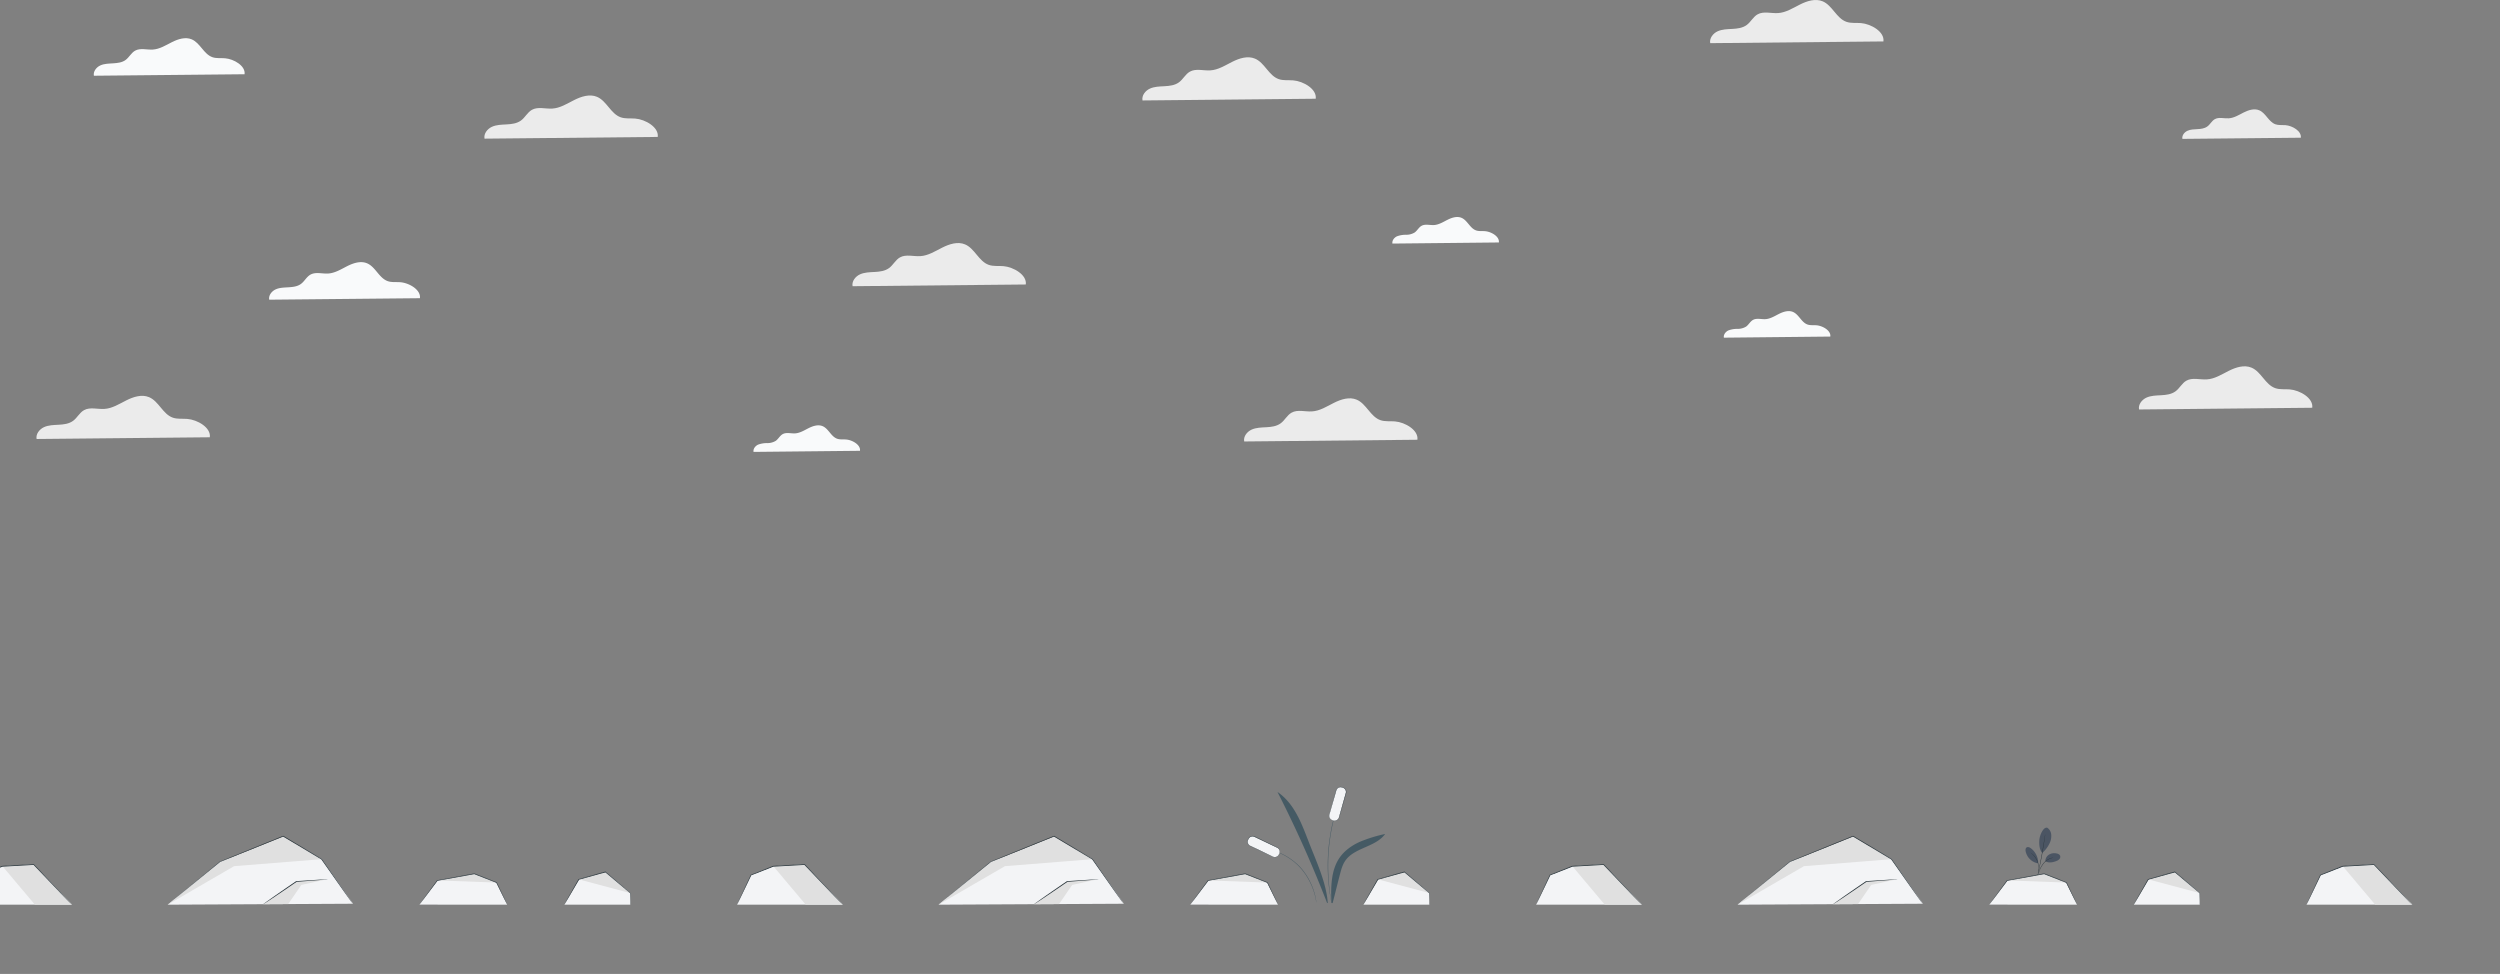 <svg fill="none" xmlns="http://www.w3.org/2000/svg" viewBox="0 0 1440 561"><rect x="0" y="0" width="1440" height="561" fill="#808080" stroke="none"/><g clip-path="url(#Group 1000000883__a)"><path d="M816.417 253.301c.771-5.537-7.093-10.1-12.945-10.57-2.802-.23-5.711.204-8.371-.726-5.754-2.003-8.059-9.436-13.672-11.802-4.203-1.772-9.035-.195-13.114 1.852-4.078 2.046-8.122 4.669-12.644 4.917-3.954.248-8.254-1.214-11.712.718-2.581 1.435-3.928 4.43-6.305 6.157-2.376 1.728-5.32 2.083-8.246 2.242-2.926.159-5.878.186-8.503 1.382-2.624 1.196-4.806 3.978-4.256 6.822l99.768-.992Zm-225.564-89.435c.772-5.537-7.093-10.1-12.945-10.57-2.802-.23-5.71.204-8.37-.726-5.755-2.002-8.06-9.436-13.673-11.802-4.202-1.772-9.035-.194-13.113 1.852-4.079 2.047-8.122 4.669-12.644 4.917-3.955.249-8.255-1.213-11.713.718-2.58 1.435-3.928 4.43-6.304 6.158-2.377 1.728-5.32 2.082-8.246 2.241-2.926.16-5.879.186-8.504 1.383-2.624 1.196-4.805 3.978-4.256 6.822l99.768-.993Zm740.997 71c.77-5.537-7.09-10.1-12.94-10.57-2.8-.23-5.71.204-8.37-.726-5.76-2.002-8.06-9.436-13.67-11.802-4.21-1.772-9.04-.194-13.12 1.852-4.08 2.047-8.12 4.669-12.64 4.917-3.96.249-8.26-1.213-11.72.718-2.58 1.435-3.92 4.43-6.3 6.158-2.38 1.728-5.32 2.082-8.25 2.241-2.92.16-5.87.186-8.5 1.383-2.62 1.196-4.8 3.978-4.25 6.822l99.76-.993Zm-1210.997 17c.772-5.537-7.093-10.1-12.945-10.57-2.802-.23-5.71.204-8.37-.726-5.755-2.002-8.06-9.436-13.673-11.802-4.203-1.772-9.035-.194-13.113 1.852-4.08 2.047-8.122 4.669-12.644 4.917-3.955.249-8.255-1.213-11.713.718-2.58 1.435-3.928 4.43-6.304 6.158-2.377 1.728-5.32 2.082-8.246 2.241-2.926.16-5.879.186-8.503 1.383-2.625 1.196-4.806 3.978-4.256 6.822l99.767-.993Z" fill="#EBEBEB"/><path d="M241.868 171.763c.665-4.82-6.145-8.789-11.261-9.197-2.438-.204-4.974.177-7.279-.629-5.01-1.772-7.014-8.213-11.899-10.269-3.653-1.541-7.865-.168-11.403 1.613-3.537 1.781-7.04 4.022-11.003 4.27-3.441.222-7.173-1.054-10.188.629-2.243 1.25-3.423 3.837-5.489 5.361-2.065 1.524-4.663 1.772-7.173 1.94-2.509.168-5.107.159-7.394 1.205-2.288 1.045-4.177 3.464-3.707 5.936l86.796-.859Zm812.392 22.096c.47-3.402-4.34-6.202-7.98-6.494-1.73-.142-3.55.124-5.15-.443-3.54-1.232-4.94-5.795-8.39-7.248-2.58-1.089-5.55-.115-8.05 1.135-2.5 1.249-4.98 2.844-7.77 3.021-2.42.159-5.06-.744-7.19.443-1.58.886-2.41 2.658-3.88 3.783a9.222 9.222 0 0 1-5.06 1.373c-1.778-.03-3.545.27-5.213.886-1.614.736-2.953 2.446-2.616 4.182l61.299-.638Zm-190.912-54.202c.47-3.403-4.336-6.202-7.98-6.495-1.729-.141-3.547.124-5.143-.443-3.547-1.231-4.948-5.794-8.397-7.247-2.58-1.09-5.55-.115-8.051 1.134-2.5 1.249-4.974 2.844-7.767 3.021-2.421.16-5.063-.744-7.191.443-1.578.886-2.412 2.658-3.875 3.783a9.23 9.23 0 0 1-5.062 1.374 14.33 14.33 0 0 0-5.214.886c-1.614.735-2.953 2.445-2.616 4.182l61.296-.638Zm-368 120c.47-3.403-4.336-6.202-7.98-6.495-1.729-.141-3.547.124-5.143-.443-3.547-1.231-4.948-5.794-8.397-7.247-2.58-1.09-5.55-.115-8.051 1.134-2.5 1.249-4.974 2.844-7.767 3.021-2.421.16-5.063-.744-7.191.443-1.578.886-2.412 2.658-3.875 3.783a9.23 9.23 0 0 1-5.062 1.374 14.33 14.33 0 0 0-5.214.886c-1.614.735-2.953 2.445-2.616 4.182l61.296-.638Z" fill="#F9FAFB"/><path d="M1179.32 476.83c.57.409 1.06.929 1.42 1.529.37.599.61 1.267.71 1.962a9.288 9.288 0 0 1-.37 4.155 16.473 16.473 0 0 1-4.77 6.84c-1.89-2.348-1.78-5.839-1.64-7.611.25-2.799 2.4-7.699 4.65-6.875Zm-1.2 19.315a4.418 4.418 0 0 1 2.17-3.916 5.866 5.866 0 0 1 4.54-.576c.36.052.71.186 1.02.389.3.204.56.474.75.789.12.318.16.663.11.999-.06.337-.2.652-.42.915-.45.515-1.02.905-1.66 1.134-2.15.886-4.43 1.311-6.47.266" fill="#4B5563"/><path d="M1173.81 503.773c.04-.183.1-.361.17-.531.14-.372.31-.886.54-1.427.54-1.594 1.33-3.09 2.35-4.43a9.66 9.66 0 0 1 4.03-2.986c.48-.181.98-.303 1.49-.363h.56c-.68.102-1.35.278-2 .523a9.83 9.83 0 0 0-3.93 2.977c-1 1.333-1.8 2.804-2.38 4.368-.24.593-.44 1.072-.59 1.4-.07.161-.15.318-.24.469Z" fill="#263238"/><path d="M1178.01 480.684c.01.082.01.166 0 .248 0 .177-.03.408-.08.691-.07.603-.19 1.462-.35 2.534a243.34 243.34 0 0 1-1.37 8.337c-.6 3.252-1.2 6.202-1.67 8.276a75.665 75.665 0 0 1-.57 2.498c-.07.275-.13.505-.16.674-.02.082-.05.163-.08.239v-.248c0-.16.08-.399.13-.682l.51-2.508c.43-2.117 1.01-5.041 1.61-8.284.59-3.243 1.08-6.202 1.43-8.32.17-1.054.31-1.904.41-2.525l.12-.691c.01-.082.04-.162.07-.239Z" fill="#263238"/><path d="M1173.97 497.075a10.55 10.55 0 0 0-1.11-4.776 10.392 10.392 0 0 0-3.16-3.747c-.68-.496-1.62-.886-2.33-.452s-.76 1.471-.6 2.295a8.93 8.93 0 0 0 2.5 4.522 8.842 8.842 0 0 0 4.6 2.362" fill="#4B5563"/><path d="M1169.61 491.13c.15.086.3.184.44.292.17.117.33.244.48.381.21.173.42.356.61.55.21.221.45.452.68.726.25.282.48.578.69.886.5.736.91 1.527 1.22 2.357.3.82.51 1.669.63 2.534.04.379.06.761.06 1.143.02.33.02.662 0 .992-.02.271-.06.54-.11.806-.03.206-.07.41-.12.612-.04.169-.09.335-.15.496-.05 0 .16-.727.24-1.923.01-.327.01-.656 0-.983-.01-.374-.04-.746-.09-1.116-.12-.851-.32-1.686-.62-2.49-.32-.8-.72-1.563-1.19-2.277a10.39 10.39 0 0 0-.67-.886c-.22-.275-.45-.514-.65-.736-.85-.903-1.47-1.328-1.45-1.364Z" fill="#263238"/><path d="m764.423 520.164.372-.044c-.771-11.518-6.561-23.869-10.764-34.669-4.318-11.12-8.37-22.531-18.203-29.283a677.204 677.204 0 0 1 28.595 63.996Zm6.898-58.547v.151l-.133.425-.55 1.648c-.115.355-.248.753-.399 1.179l-.425 1.426c-.302 1.019-.683 2.18-1.002 3.482-.169.647-.355 1.329-.541 2.038-.186.709-.337 1.453-.514 2.224-.373 1.532-.674 3.189-1.011 4.935-.603 3.544-1.126 7.362-1.437 11.447-.31 4.084-.328 7.974-.248 11.518.08 1.772.124 3.455.266 5.023.062.789.098 1.551.178 2.278.079.726.15 1.435.212 2.099.124 1.338.32 2.534.453 3.597l.203 1.471c.08.452.151.886.213 1.232.116.726.204 1.302.275 1.71l.062.443c.004.05.004.1 0 .15 0 0-.745-3.242-1.392-8.585-.071-.664-.151-1.364-.23-2.1-.08-.735-.125-1.488-.195-2.277-.151-1.577-.204-3.26-.284-5.041a120.39 120.39 0 0 1 .23-11.562c.284-4.094.887-7.974 1.463-11.465.337-1.772.648-3.411 1.029-4.944.186-.771.346-1.515.532-2.224a176.1 176.1 0 0 1 .55-2.038c.337-1.302.727-2.454 1.037-3.482l.452-1.417.417-1.179c.248-.691.452-1.24.585-1.621.071-.177.124-.319.16-.425l.044-.116Z" fill="#455A64"/><path d="m769.586 455.24-3.955 13.946a2.64 2.64 0 0 0 1.822 3.26l.589.167a2.642 2.642 0 0 0 3.262-1.821l3.955-13.946a2.64 2.64 0 0 0-1.822-3.26l-.588-.166a2.642 2.642 0 0 0-3.263 1.82Z" fill="#F3F4F6"/><path d="M768.049 472.622s.16.044.47.062a2.59 2.59 0 0 0 1.312-.24 2.53 2.53 0 0 0 1.366-1.524c.23-.797.479-1.727.771-2.746.568-2.047 1.251-4.474 2.004-7.168.373-1.347.772-2.764 1.188-4.226a2.513 2.513 0 0 0-.39-2.109 2.429 2.429 0 0 0-.842-.744 4.74 4.74 0 0 0-1.117-.381 2.516 2.516 0 0 0-2.864 1.223 4.981 4.981 0 0 0-.364 1.063c-.417 1.462-.824 2.879-1.206 4.226-.771 2.658-1.472 5.103-2.057 7.15-.15.505-.283.992-.416 1.453a4.478 4.478 0 0 0-.266 1.294c.006.352.082.699.223 1.022.142.322.346.613.601.856.334.303.735.522 1.171.638l.336.106.116.045h-.124l-.346-.089a2.756 2.756 0 0 1-1.215-.611 2.751 2.751 0 0 1-.643-.884 2.744 2.744 0 0 1-.244-1.066 4.88 4.88 0 0 1 .258-1.337c.124-.461.257-.948.399-1.454.576-2.046 1.259-4.43 2.012-7.167.373-1.347.772-2.765 1.188-4.226.083-.386.211-.761.382-1.117a2.81 2.81 0 0 1 .798-.886 2.767 2.767 0 0 1 2.385-.434c.4.095.79.231 1.161.408.353.201.656.48.887.815a2.765 2.765 0 0 1 .426 2.312c-.417 1.462-.825 2.88-1.206 4.226l-2.057 7.15c-.293 1.019-.55 1.932-.807 2.747a2.663 2.663 0 0 1-2.811 1.772 1.799 1.799 0 0 1-.479-.159Z" fill="#263238"/><path d="M766.905 520.12c-.363-8.904-.372-18.703 4.682-26.057 2.864-4.156 7.173-7.159 11.784-9.224a82.673 82.673 0 0 1 14.461-4.465c-5.47 7.655-17.857 7.744-23.053 15.558-1.561 2.322-2.288 5.077-2.988 7.779-1.463 5.582-2.74 10.88-4.203 16.471m-39.74-31.338h.479c.31.044.771.08 1.356.195 1.658.28 3.292.688 4.886 1.223a35.017 35.017 0 0 1 6.801 3.11 38.231 38.231 0 0 1 3.635 2.498 34.467 34.467 0 0 1 3.547 3.199 30.26 30.26 0 0 1 3.014 3.668 22.94 22.94 0 0 1 1.259 1.869c.373.611.763 1.249 1.091 1.87a37.574 37.574 0 0 1 2.944 6.866c.516 1.6.904 3.238 1.161 4.9.107.584.133 1.045.169 1.355v.479-.116c0-.097 0-.212-.054-.354-.062-.31-.097-.771-.221-1.347a34.376 34.376 0 0 0-1.233-4.864 38.195 38.195 0 0 0-2.97-6.813c-.328-.62-.718-1.223-1.091-1.852a21.912 21.912 0 0 0-1.25-1.86 31.385 31.385 0 0 0-3.006-3.633 34.003 34.003 0 0 0-3.475-3.172 38.874 38.874 0 0 0-3.609-2.498 35.055 35.055 0 0 0-11.589-4.43c-.585-.133-1.037-.178-1.348-.24l-.354-.062-.142.009Z" fill="#455A64"/><path d="m719.057 483.132-.265.551a2.64 2.64 0 0 0 1.236 3.524l13.073 6.281a2.644 2.644 0 0 0 3.527-1.235l.265-.551a2.64 2.64 0 0 0-1.237-3.524l-13.073-6.281a2.643 2.643 0 0 0-3.526 1.235Z" fill="#F3F4F6"/><path d="M736.901 491.697s.071-.151.142-.452a2.597 2.597 0 0 0-1.286-2.897c-.745-.372-1.623-.771-2.571-1.232l-6.686-3.198-3.972-1.896a2.534 2.534 0 0 0-2.146 0c-.344.168-.647.41-.887.709a5.416 5.416 0 0 0-.567 1.028 2.521 2.521 0 0 0 0 2.206c.165.341.4.643.692.886.307.22.641.401.993.54l3.945 1.843 6.703 3.252 1.357.655c.385.223.8.387 1.233.488a2.678 2.678 0 0 0 1.995-.497c.353-.274.636-.63.824-1.036l.169-.319a.625.625 0 0 1 .062-.106.443.443 0 0 1 0 .115l-.142.328a2.795 2.795 0 0 1-.816 1.098 2.717 2.717 0 0 1-2.075.549 4.602 4.602 0 0 1-1.277-.478l-1.365-.647-6.721-3.198c-1.259-.612-2.589-1.241-3.963-1.896a4.994 4.994 0 0 1-1.029-.576 2.836 2.836 0 0 1-.771-.939 2.76 2.76 0 0 1 0-2.419c.154-.38.354-.74.594-1.072a2.739 2.739 0 0 1 3.316-.789l3.954 1.905 6.704 3.252c.948.461 1.773.886 2.571 1.258a2.662 2.662 0 0 1 1.259 1.737c.126.446.126.918 0 1.364a1.51 1.51 0 0 1-.239.434Z" fill="#263238"/><path d="m945.728 521.103-22.025-23.222-18.052 1.019-12.786 5.05-8.113 17.153" fill="#F3F4F6"/><path d="m905.651 498.9 18.7 22.203h21.377l-22.024-23.222-18.053 1.019Z" fill="#E0E0E0"/><path d="M884.752 521.13c.03-.113.071-.223.124-.328l.399-.93c.39-.842.887-2.011 1.596-3.491l5.817-12.484v-.071h.08l12.768-5.085h.071l8.671-.496 9.39-.523h.106l.071.08 15.694 16.656 4.558 4.909c.505.549.886.992 1.206 1.329.151.143.285.304.399.478a5.19 5.19 0 0 1-.453-.425l-1.267-1.276-4.655-4.82c-3.973-4.146-9.488-9.923-15.81-16.541l.178.071-9.39.531-8.672.479h.071l-12.794 5.014.097-.097c-2.456 5.13-4.504 9.4-5.958 12.404l-1.694 3.446-.452.886c-.041.1-.091.195-.151.284Z" fill="#263238"/><path d="m785.268 521.103 8.406-14.583 15.33-4.271 14.338 12.183v6.671" fill="#F3F4F6"/><path d="m793.674 506.52 29.668 7.912-14.338-12.183-15.33 4.271Z" fill="#E0E0E0"/><path d="M823.342 521.13a1.879 1.879 0 0 1-.045-.461v-1.302c0-1.205 0-2.853-.062-4.909l.045.107-14.391-12.121.213.045-3.529.921-11.846 3.278.124-.097-6.171 10.517c-.745 1.24-1.339 2.232-1.773 2.959l-.479.779a2.078 2.078 0 0 1-.186.257c.029-.102.07-.2.124-.292l.425-.806 1.676-3.021 5.994-10.562v-.079h.089l11.863-3.349 3.494-.966h.115l.089.08 14.293 12.244.053.044v.071c0 2.056-.053 3.704-.071 4.909v1.302c.003.152-.011.304-.044.452Z" fill="#263238"/><path d="m1089.64 494.887-21.28-12.112-37.36 13.6-30.18 24.728 106.77-.549-17.95-25.667Z" fill="#F3F4F6"/><path d="m1000.82 521.103 38.28-22.203 50.54-4.013-22.13-13.087-36.51 14.575-30.18 24.728Zm55.01-.283 19.12-13.095 17.44-1.241-14.59 3.243-7.56 11.022-14.41.071Z" fill="#E0E0E0"/><path d="M1000.82 521.13s0-.053.13-.133l.41-.363 1.61-1.365 6.15-5.112 21.75-17.915 26.6-10.809 9.82-3.969.11-.045.09.062 22.17 13.29 12.96 18.677 3.59 5.228.89 1.391c.11.154.21.314.3.478 0 0-.12-.142-.34-.452l-.99-1.346c-.88-1.214-2.1-2.96-3.68-5.166l-13.09-18.606.06.053-22.17-13.245h.2l-9.82 3.978-26.65 10.765h.05l-21.85 17.791-6.2 5.023-1.55 1.32-.44.337-.11.133Z" fill="#263238"/><path d="M1092.99 506.44a7.59 7.59 0 0 1-1.39.186l-3.8.337-12.84.992h.12l-2.11 1.435c-4.7 3.217-8.96 6.114-12.06 8.187l-3.68 2.401-1.02.647c-.23.142-.37.213-.38.195.1-.103.21-.195.32-.275l.97-.717 3.61-2.552c3.06-2.144 7.3-5.086 12-8.302l2.1-1.435h.13l12.84-.833 3.82-.204c.45-.052.91-.073 1.37-.062Z" fill="#263238"/><path d="m1190.25 508.372-12.78-5.06-21.32 3.872-10.33 13.875 50.59.044-6.16-12.731Z" fill="#F3F4F6"/><path d="M1156.15 507.184c.62-.115 34.1 1.188 34.1 1.188l-12.78-5.051-21.32 3.863Z" fill="#E0E0E0"/><path d="M1145.83 521.059c.04-.099.09-.191.16-.275l.53-.762 2.06-2.861 7.41-10.101.05-.062h.08l15.86-2.906 5.45-.992h.13l12.76 5.086h.08v.062l4.43 9.303 1.19 2.587.3.682c.04.079.07.162.09.248a.963.963 0 0 1-.15-.222l-.34-.664c-.32-.62-.75-1.48-1.29-2.543-1.11-2.25-2.66-5.413-4.55-9.223l.1.088-12.79-5.014h.12l-5.45.992-15.86 2.844.12-.071c-3.1 4.102-5.69 7.54-7.55 9.994l-2.15 2.791-.58.727c-.13.201-.2.298-.21.292Z" fill="#263238"/><path d="m485.487 521.103-22.025-23.222-18.053 1.019-12.785 5.05-8.114 17.153" fill="#F3F4F6"/><path d="m445.409 498.9 18.7 22.203h21.378l-22.025-23.222-18.053 1.019Z" fill="#E0E0E0"/><path d="M424.51 521.13c.03-.113.072-.223.125-.328l.399-.93c.39-.842.886-2.011 1.596-3.491l5.816-12.484v-.071h.08l12.768-5.085h.071l8.672-.496 9.389-.523h.107l.071.08 15.694 16.656 4.557 4.909c.506.549.887.992 1.206 1.329.151.143.285.304.399.478a5.039 5.039 0 0 1-.452-.425l-1.268-1.276-4.655-4.82c-3.972-4.146-9.487-9.923-15.809-16.541l.177.071-9.39.531-8.671.479h.07l-12.794 5.014.097-.097c-2.456 5.13-4.504 9.4-5.958 12.404l-1.694 3.446-.452.886c-.041.1-.091.195-.151.284Z" fill="#263238"/><path d="m325.027 521.103 8.405-14.583 15.331-4.271 14.337 12.183v6.671" fill="#F3F4F6"/><path d="m333.432 506.52 29.668 7.912-14.337-12.183-15.331 4.271Z" fill="#E0E0E0"/><path d="M363.1 521.13a1.928 1.928 0 0 1-.044-.461v-1.302c0-1.205 0-2.853-.062-4.909l.044.107-14.391-12.121.213.045-3.529.921-11.846 3.278.125-.097-6.172 10.517a1737.48 1737.48 0 0 0-1.773 2.959l-.479.779a1.89 1.89 0 0 1-.186.257c.029-.102.071-.2.124-.292l.426-.806 1.676-3.021 5.993-10.562v-.079h.089l11.864-3.349 3.493-.966h.115l.089.08 14.293 12.244.053.044v.071c0 2.056-.053 3.704-.071 4.909v1.302c.004.152-.011.304-.044.452Z" fill="#263238"/><path d="m629.401 494.887-21.28-12.112-37.364 13.6-30.182 24.728 106.773-.549-17.947-25.667Z" fill="#F3F4F6"/><path d="m540.575 521.103 38.286-22.203 50.54-4.013L607.27 481.8l-36.513 14.575-30.182 24.728Zm55.009-.283 19.125-13.095 17.441-1.241-14.594 3.243-7.555 11.022-14.417.071Z" fill="#E0E0E0"/><path d="M540.575 521.13s0-.053.133-.133l.408-.363 1.614-1.365 6.153-5.112 21.741-17.915 26.6-10.809 9.825-3.969.106-.045.098.062 22.166 13.29 12.963 18.677 3.591 5.228.887 1.391c.109.154.209.314.301.478 0 0-.124-.142-.345-.452l-.985-1.346c-.886-1.214-2.101-2.96-3.679-5.166l-13.096-18.606.062.053-22.167-13.245h.195l-9.815 3.978-26.653 10.765h.053l-21.848 17.791-6.206 5.023-1.552 1.32-.435.337-.115.133Z" fill="#263238"/><path d="M632.744 506.44a7.492 7.492 0 0 1-1.383.186l-3.804.337-12.839.992h.116l-2.102 1.435a1385.882 1385.882 0 0 1-12.067 8.187l-3.68 2.401-1.02.647c-.23.142-.363.213-.372.195.096-.103.203-.195.319-.275l.967-.717 3.608-2.552c3.059-2.144 7.298-5.086 11.997-8.302l2.101-1.435h.133l12.839-.833 3.822-.204a9.88 9.88 0 0 1 1.365-.062Z" fill="#263238"/><path d="m730.012 508.372-12.786-5.06-21.316 3.872-10.329 13.875 50.584.044-6.153-12.731Z" fill="#F3F4F6"/><path d="M695.91 507.184c.621-.115 34.102 1.188 34.102 1.188l-12.786-5.051-21.316 3.863Z" fill="#E0E0E0"/><path d="M685.59 521.059c.04-.099.093-.191.159-.275l.532-.762 2.057-2.861 7.413-10.101.044-.062h.08l15.862-2.906 5.453-.992h.125l12.768 5.086h.07v.062l4.434 9.303 1.188 2.587.301.682c.04.079.069.162.089.248a.875.875 0 0 1-.142-.222l-.346-.664c-.319-.62-.753-1.48-1.285-2.543-1.117-2.25-2.66-5.413-4.549-9.223l.098.088-12.795-5.014h.124l-5.453.992-15.862 2.844.124-.071c-3.103 4.102-5.693 7.54-7.555 9.994l-2.145 2.791-.577.727c-.136.201-.206.298-.212.292Z" fill="#263238"/><path d="m1389.49 521.103-22.03-23.222-18.05 1.019-12.79 5.05-8.11 17.153" fill="#F3F4F6"/><path d="m1349.41 498.9 18.7 22.203h21.38l-22.03-23.222-18.05 1.019Z" fill="#E0E0E0"/><path d="M1328.51 521.13c.03-.113.07-.223.12-.328l.4-.93c.39-.842.89-2.011 1.6-3.491l5.82-12.484v-.071h.08l12.76-5.085h.08l8.67-.496 9.39-.523h.1l.07.08 15.7 16.656 4.56 4.909c.5.549.88.992 1.2 1.329.15.143.29.304.4.478a4.641 4.641 0 0 1-.45-.425l-1.27-1.276-4.66-4.82c-3.97-4.146-9.48-9.923-15.8-16.541l.17.071-9.39.531-8.67.479h.07l-12.79 5.014.1-.097c-2.46 5.13-4.51 9.4-5.96 12.404l-1.7 3.446-.45.886c-.04.1-.09.195-.15.284Z" fill="#263238"/><path d="m1229.03 521.103 8.4-14.583 15.33-4.271 14.34 12.183v6.671" fill="#F3F4F6"/><path d="m1237.43 506.52 29.67 7.912-14.34-12.183-15.33 4.271Z" fill="#E0E0E0"/><path d="M1267.1 521.13a1.783 1.783 0 0 1-.04-.461v-1.302c0-1.205 0-2.853-.07-4.909l.05.107-14.39-12.121.21.045-3.53.921-11.84 3.278.12-.097-6.17 10.517c-.75 1.24-1.34 2.232-1.77 2.959l-.48.779c-.06.091-.12.177-.19.257.03-.102.07-.2.12-.292l.43-.806 1.68-3.021 5.99-10.562v-.079h.09l11.86-3.349 3.5-.966h.11l.09.08 14.29 12.244.06.044v.071c0 2.056-.06 3.704-.08 4.909v1.302c.01.152-.01.304-.04.452Z" fill="#263238"/><path d="m41.487 521.103-22.025-23.222L1.409 498.9l-12.786 5.05-8.112 17.153" fill="#F3F4F6"/><path d="m1.41 498.9 18.7 22.203h21.377l-22.025-23.222L1.409 498.9Z" fill="#E0E0E0"/><path d="M-19.49 521.13c.03-.113.072-.223.125-.328l.399-.93c.39-.842.886-2.011 1.596-3.491l5.816-12.484v-.071h.08l12.768-5.085h.07l8.672-.496 9.39-.523h.107l.07.08 15.695 16.656 4.557 4.909c.506.549.887.992 1.206 1.329.151.143.285.304.399.478a5.055 5.055 0 0 1-.452-.425l-1.268-1.276-4.655-4.82c-3.972-4.146-9.488-9.923-15.81-16.541l.178.071-9.39.531-8.671.479h.07l-12.794 5.014.097-.097c-2.456 5.13-4.504 9.4-5.958 12.404l-1.694 3.446-.452.886c-.04.1-.091.195-.15.284Z" fill="#263238"/><path d="m185.401 494.887-21.28-12.112-37.364 13.6-30.182 24.728 106.773-.549-17.947-25.667Z" fill="#F3F4F6"/><path d="m96.575 521.103 38.286-22.203 50.54-4.013L163.27 481.8l-36.513 14.575-30.182 24.728Zm55.009-.283 19.125-13.095 17.441-1.241-14.594 3.243-7.555 11.022-14.417.071Z" fill="#E0E0E0"/><path d="M96.575 521.13s0-.053.133-.133l.408-.363 1.614-1.365 6.153-5.112 21.741-17.915 26.6-10.809 9.825-3.969.106-.045.098.062 22.166 13.29 12.963 18.677 3.591 5.228.887 1.391c.109.154.209.314.301.478 0 0-.124-.142-.345-.452l-.985-1.346c-.886-1.214-2.101-2.96-3.679-5.166l-13.096-18.606.062.053-22.167-13.245h.195l-9.815 3.978-26.653 10.765h.053l-21.848 17.791-6.206 5.023-1.552 1.32-.434.337-.116.133Z" fill="#263238"/><path d="M188.744 506.44a7.492 7.492 0 0 1-1.383.186l-3.804.337-12.839.992h.116l-2.102 1.435a1385.882 1385.882 0 0 1-12.067 8.187l-3.68 2.401-1.02.647c-.23.142-.363.213-.372.195.096-.103.203-.195.319-.275l.967-.717 3.608-2.552c3.059-2.144 7.298-5.086 11.997-8.302l2.101-1.435h.133l12.839-.833 3.822-.204a9.88 9.88 0 0 1 1.365-.062Z" fill="#263238"/><path d="m286.012 508.372-12.786-5.06-21.316 3.872-10.329 13.875 50.584.044-6.153-12.731Z" fill="#F3F4F6"/><path d="M251.91 507.184c.621-.115 34.102 1.188 34.102 1.188l-12.786-5.051-21.316 3.863Z" fill="#E0E0E0"/><path d="M241.59 521.059c.04-.099.093-.191.159-.275l.532-.762 2.057-2.861 7.413-10.101.044-.062h.08l15.862-2.906 5.453-.992h.125l12.768 5.086h.07v.062l4.434 9.303 1.188 2.587.301.682c.04.079.069.162.089.248a.875.875 0 0 1-.142-.222l-.346-.664c-.319-.62-.753-1.48-1.285-2.543-1.117-2.25-2.66-5.413-4.549-9.223l.098.088-12.795-5.014h.124l-5.453.992-15.862 2.844.124-.071c-3.103 4.102-5.693 7.54-7.555 9.994l-2.145 2.791-.577.727c-.136.201-.206.298-.212.292Z" fill="#263238"/></g><path d="M378.853 78.867c.772-5.538-7.093-10.1-12.945-10.57-2.802-.23-5.71.203-8.37-.727-5.755-2.002-8.06-9.436-13.673-11.802-4.202-1.772-9.035-.194-13.113 1.852-4.079 2.047-8.122 4.67-12.644 4.918-3.955.248-8.255-1.214-11.713.717-2.58 1.435-3.928 4.43-6.304 6.158-2.377 1.728-5.32 2.082-8.246 2.241-2.926.16-5.879.187-8.504 1.383-2.624 1.196-4.805 3.978-4.256 6.822l99.768-.992Zm379-22c.772-5.538-7.093-10.1-12.945-10.57-2.802-.23-5.71.203-8.37-.727-5.755-2.002-8.06-9.436-13.673-11.802-4.202-1.772-9.035-.194-13.113 1.852-4.079 2.047-8.122 4.67-12.644 4.918-3.955.248-8.255-1.214-11.713.717-2.58 1.435-3.928 4.43-6.304 6.158-2.377 1.728-5.32 2.082-8.246 2.241-2.926.16-5.879.186-8.504 1.383-2.624 1.196-4.805 3.978-4.256 6.822l99.768-.992Zm326.997-33.001c.77-5.537-7.09-10.1-12.94-10.57-2.8-.23-5.71.204-8.37-.726-5.76-2.002-8.06-9.436-13.67-11.802-4.21-1.772-9.04-.194-13.12 1.852-4.08 2.047-8.12 4.67-12.64 4.917-3.96.249-8.26-1.213-11.72.718-2.58 1.435-3.92 4.43-6.3 6.158-2.38 1.727-5.32 2.082-8.245 2.241-2.926.16-5.879.186-8.504 1.383-2.624 1.196-4.805 3.978-4.256 6.822l99.765-.993Z" fill="#EBEBEB"/><path d="M140.868 42.763c.665-4.82-6.145-8.79-11.261-9.197-2.438-.204-4.974.177-7.279-.629-5.01-1.772-7.014-8.213-11.899-10.269-3.653-1.541-7.865-.168-11.403 1.613-3.537 1.78-7.04 4.022-11.003 4.27-3.44.222-7.173-1.054-10.188.63-2.243 1.249-3.423 3.836-5.488 5.36-2.066 1.524-4.664 1.772-7.174 1.94-2.509.168-5.107.16-7.394 1.205-2.288 1.045-4.177 3.464-3.707 5.936l86.796-.86Z" fill="#F9FAFB"/><path d="M1325.27 79.324c.52-3.792-4.83-6.911-8.87-7.239-1.92-.15-3.91.142-5.73-.487-3.96-1.409-5.54-6.46-9.34-8.072-2.87-1.214-6.21-.133-8.97 1.267-2.75 1.4-5.53 3.163-8.64 3.358-2.7.177-5.65-.833-7.98.487-1.77.984-2.66 3.022-4.32 4.218-1.66 1.196-3.66 1.418-5.64 1.524-1.97.106-4.01.133-5.81.957-1.8.824-3.28 2.72-2.91 4.66l68.21-.673Z" fill="#EBEBEB"/><defs><clipPath id="Group 1000000883__a"><path fill="#fff" transform="translate(0 118)" d="M0 0h1440v443H0z"/></clipPath></defs></svg>